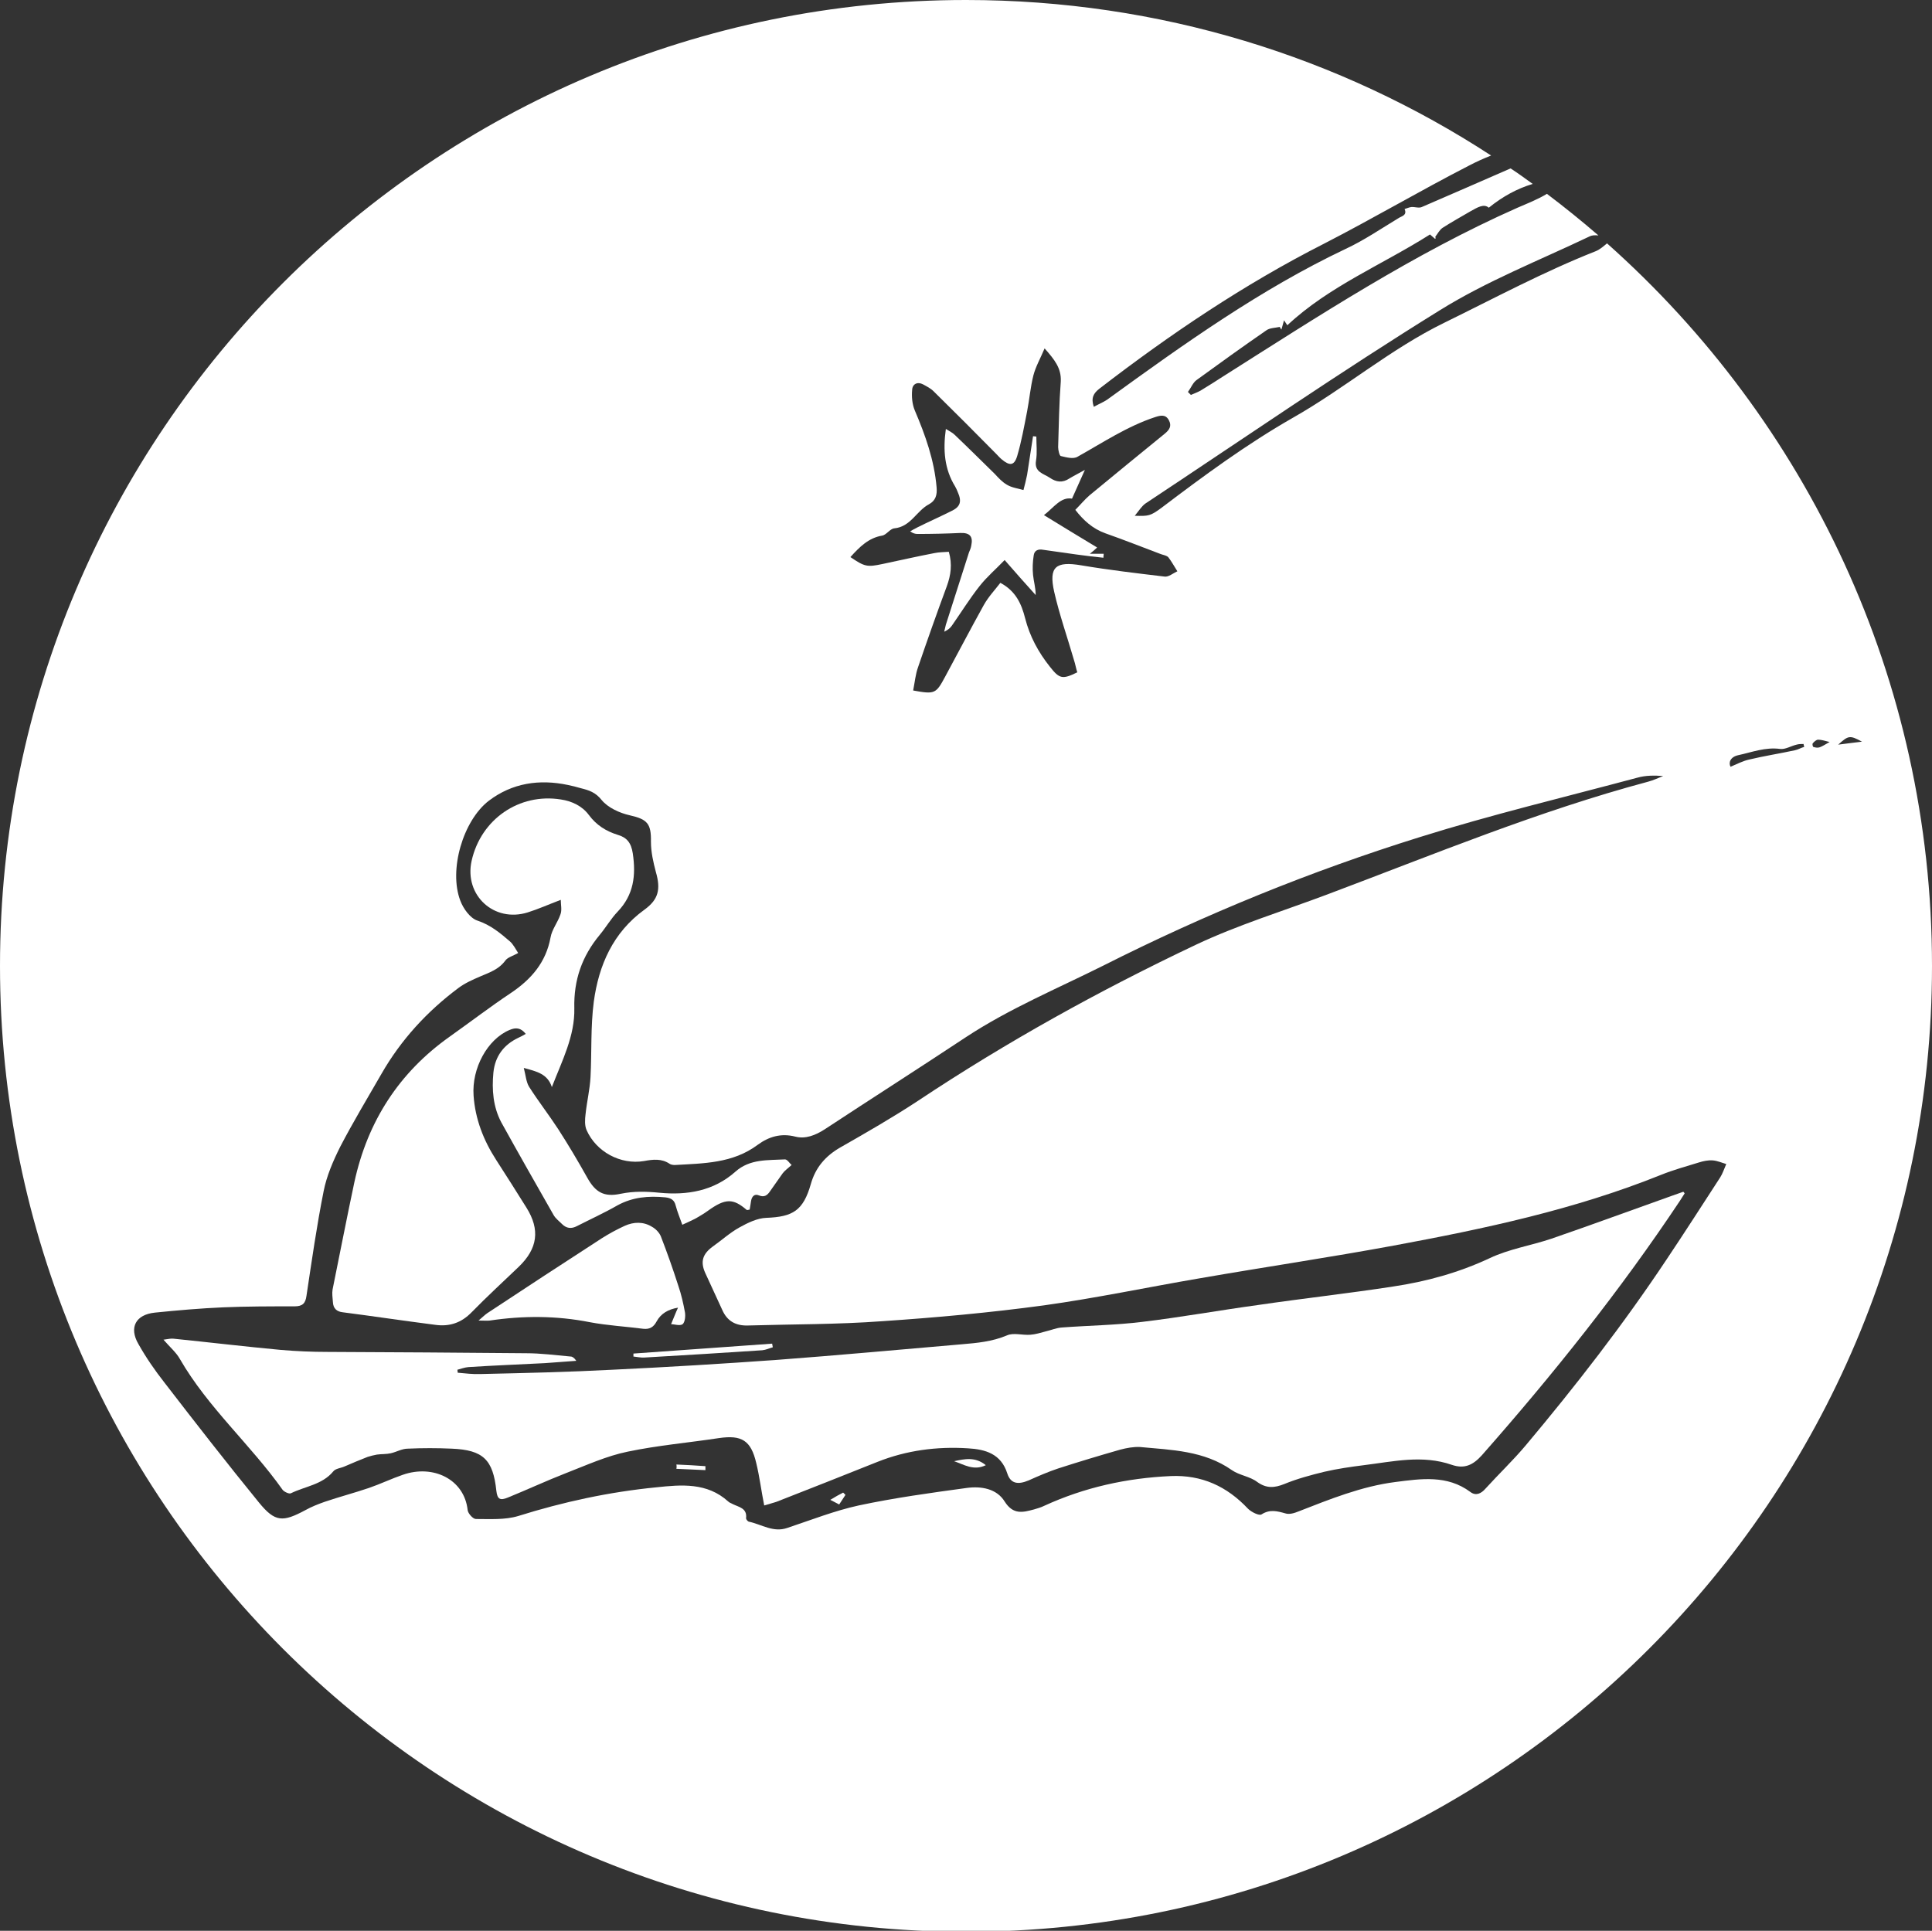 <?xml version="1.0" encoding="utf-8"?>
<!-- Generator: Adobe Illustrator 19.2.1, SVG Export Plug-In . SVG Version: 6.00 Build 0)  -->
<svg version="1.1" xmlns="http://www.w3.org/2000/svg" xmlns:xlink="http://www.w3.org/1999/xlink" x="0px" y="0px"
	 viewBox="0 0 585 584.7" style="enable-background:new 0 0 585 584.7;" xml:space="preserve">
<rect x="0" y="0" width="585" height="584.7" fill="#333333" stroke="none"/>
<style type="text/css">
	.st0{display:none;}
	.st1{fill:#FFFFFF;}
</style>
<g id="Calque_1">
</g>
<g id="Calque_2">
	<rect class="st0" width="584.7" height="584.7"/>
	<g>
		<path class="st1" d="M204.8,444.8c2.9,0.1,5.9,0.3,8.8,0.4c0-0.4,0-0.8,0-1.2c-2.9-0.2-5.9-0.4-8.8-0.5
			C204.9,443.9,204.9,444.4,204.8,444.8z"/>
		<path class="st1" d="M103.8,397.4c9.3,1.2,18.6,2.6,28,3.8c4.3,0.6,7.9-0.6,11-3.8c4.6-4.7,9.5-9.2,14.3-13.8
			c5.7-5.5,6.5-11.2,2.3-17.9c-3-4.8-6.1-9.7-9.2-14.5c-3.8-5.9-6.3-12.3-6.8-19.4c-0.6-8.3,4.2-17.1,10.9-19.9
			c1.9-0.8,3.4-0.7,4.9,1.2c-0.9,0.5-1.6,0.9-2.3,1.2c-4.4,2.1-7,5.6-7.5,10.5c-0.5,5.2-0.1,10.4,2.4,15.1
			c5.2,9.4,10.5,18.7,15.8,28c0.6,1.1,1.7,1.9,2.6,2.8c1.3,1.3,2.8,1.5,4.5,0.6c4.1-2.1,8.3-4,12.3-6.3c4.6-2.5,9.4-2.9,14.5-2.4
			c1.7,0.2,2.7,0.8,3.1,2.5c0.5,1.9,1.3,3.8,2,5.8c1.5-0.7,2.9-1.3,4.2-2c1.2-0.7,2.4-1.4,3.5-2.2c5.4-3.9,7.7-3.8,11.8-0.3
			c0.1,0.1,0.3,0,0.9-0.1c0.1-0.8,0.3-1.6,0.4-2.5c0.2-1.4,1-2.4,2.4-1.8c1.7,0.7,2.6-0.1,3.4-1.3c1.3-1.8,2.5-3.6,3.8-5.4
			c0.7-0.9,1.6-1.5,2.7-2.5c-0.6-0.5-1.3-1.7-2-1.7c-5.2,0.3-10.6-0.2-15,3.7c-6.6,5.9-14.7,7.2-23,6.4c-4-0.4-7.8-0.5-11.7,0.3
			c-5.1,1.1-7.7-0.4-10.2-4.9c-2.8-5-5.7-9.9-8.8-14.7c-2.8-4.3-6-8.4-8.8-12.8c-0.9-1.5-1-3.4-1.6-5.7c4,1.1,7.2,1.8,8.5,5.8
			c3.1-8,7-15.5,6.8-23.9c-0.2-8.5,2.3-15.7,7.7-22.2c1.9-2.3,3.4-4.9,5.4-7c4.9-5.1,5.6-11,4.6-17.7c-0.5-3.2-1.8-4.8-4.6-5.6
			c-3.5-1.1-6.4-2.9-8.7-6c-2-2.7-5.1-4.2-8.5-4.7c-12.6-2-24.2,6-27,18.6c-2.3,10.4,6.8,18.8,17,15.6c3.2-1,6.3-2.4,10-3.8
			c0,1.5,0.4,3.1-0.1,4.4c-0.8,2.4-2.6,4.6-3,7c-1.4,7.6-5.9,12.7-12,16.8c-6.3,4.2-12.3,8.8-18.5,13.2
			c-15.4,10.9-24.9,25.7-28.9,44.1c-2.3,10.8-4.4,21.7-6.6,32.5c-0.2,1.2,0,2.5,0.1,3.8C100.9,396.3,102,397.2,103.8,397.4z"/>
		<path class="st1" d="M251.4,454.2c1.2,0.6,1.9,1,2.7,1.4c0.7-1.1,1.3-2,1.9-2.9c-0.2-0.2-0.5-0.5-0.7-0.7
			C254.1,452.6,252.9,453.3,251.4,454.2z"/>
		<path class="st1" d="M206.7,401c0.7-0.6,0.9-2.4,0.7-3.6c-0.5-2.7-1.1-5.4-2-8c-1.6-5-3.4-10.1-5.3-15c-0.5-1.2-1.6-2.3-2.7-2.9
			c-2.6-1.6-5.5-1.5-8.2-0.3c-2.4,1.1-4.8,2.4-7,3.8c-11.6,7.5-23.2,15.1-34.7,22.7c-0.7,0.5-1.3,1.1-2.6,2.2c1.7,0,2.6,0.1,3.4,0
			c10.1-1.5,20.2-1.5,30.3,0.5c5.3,1,10.8,1.3,16.2,2c1.9,0.2,3.1-0.5,4-2.2c1.3-2.4,3.5-3.7,6.5-4.2c-0.7,1.5-1.3,3.1-2.1,5
			C204.2,401,205.9,401.6,206.7,401z"/>
		<path class="st1" d="M191.8,410.8c1.1,0.1,2.3,0.4,3.4,0.3c11.9-0.7,23.8-1.4,35.6-2.2c1.1-0.1,2.1-0.6,3.2-0.9
			c-0.1-0.4-0.1-0.7-0.2-1.1c-14,1-28,2-42,3C191.8,410.2,191.8,410.5,191.8,410.8z"/>
		<path class="st1" d="M290.8,161.4c2.8-0.1,3.9,1,3.3,3.8c-0.1,0.7-0.4,1.4-0.7,2.1c-2.3,7.3-4.7,14.6-7,21.9
			c-0.2,0.7-0.3,1.4-0.5,2.1c1.1-0.5,1.8-1.1,2.3-1.8c2.8-4,5.4-8.2,8.4-12c2.2-2.8,4.9-5.1,7.6-7.9c3.5,4,6.4,7.3,9.4,10.6
			c0-2.2-0.6-4.1-0.8-6.1c-0.2-2-0.1-4,0.2-5.9c0.2-1.5,1.3-2,2.9-1.7c3.3,0.5,6.6,0.9,9.9,1.4c2.8,0.4,5.5,0.7,8.3,1
			c0-0.4,0.1-0.8,0.1-1.2c-1.2,0-2.4,0-4.2,0c1-0.8,1.5-1.2,2.2-1.9c-5.5-3.3-10.7-6.5-16.1-9.8c3-2.3,5.1-5.6,8.5-5
			c1.4-3.1,2.6-5.8,3.9-8.7c-1.6,0.9-3.2,1.7-4.7,2.6c-2.1,1.4-4,1.1-5.9-0.2c-1.9-1.3-4.8-1.7-4.2-5.2c0.4-2.4,0.1-4.8,0.1-7.3
			c-0.3,0-0.7-0.1-1-0.1c-0.6,3.9-1.2,7.8-1.8,11.7c-0.3,1.5-0.7,3.1-1.1,4.6c-1.7-0.5-3.5-0.7-5-1.6c-1.4-0.8-2.6-2.1-3.7-3.3
			c-4-3.9-8-7.9-12.1-11.8c-0.7-0.7-1.6-1.1-2.7-1.8c-0.9,6.5-0.4,12.2,2.8,17.4c0.3,0.5,0.6,1.2,0.8,1.7c1.3,2.9,0.8,4.5-2,5.8
			c-3.4,1.7-6.8,3.2-10.2,4.9c-0.8,0.4-1.5,0.8-2.2,1.2c0.8,0.6,1.5,0.8,2.2,0.8C282.1,161.7,286.5,161.6,290.8,161.4z"/>
		<path class="st1" d="M288.9,442.5c3,1,5.9,3,9.6,1.2C295.3,441.1,292.1,441.8,288.9,442.5z"/>
		<path class="st1" d="M486.6,73.7c-1.1,0.9-2.2,1.9-3.5,2.4c-15.7,6.2-30.6,14.2-45.7,21.6c-16.4,8-30.2,19.9-45.9,28.8
			c-14,8-26.9,17.5-39.7,27.2c-3.5,2.6-4,2.6-8.2,2.5c1.3-1.6,2.1-2.9,3.2-3.7c29.6-19.6,58.9-39.8,89.1-58.5
			c14.3-8.9,30.1-15.1,45.4-22.4c0.8-0.4,1.7-0.4,2.7-0.3c-5.1-4.4-10.3-8.6-15.6-12.6c-2.8,1.7-5.9,2.9-8.9,4.2
			c-31.4,13.9-60.1,32.7-89,51c-2.3,1.5-4.7,3-7,4.4c-0.9,0.5-2,0.9-2.9,1.3c-0.3-0.3-0.6-0.6-0.9-0.9c0.9-1.2,1.5-2.8,2.6-3.6
			c7-5.1,14.1-10.2,21.2-15.1c1-0.7,2.6-0.7,4-1c0.2,0.3,0.3,0.6,0.5,0.8c0.2-0.8,0.5-1.6,0.8-2.8c0.5,0.7,0.7,1.1,1,1.5
			C402.4,86.7,418.5,80.2,433,71c0.6,0.5,1,0.9,1.5,1.3c0.1,0.1,0.3-0.1,0.1-0.6c0.7-0.9,1.3-2.1,2.2-2.7c2.8-1.8,5.7-3.4,8.6-5.1
			c2-1.1,3.9-2.3,5.4-1c4.2-3.4,8.6-5.8,13.3-7.2c-2.2-1.6-4.4-3.2-6.7-4.7c-8.9,3.9-17.9,7.8-26.9,11.7c-0.9,0.4-2.1-0.1-3.2,0
			c-0.7,0.1-1.3,0.4-2,0.6c0.9,2-1.1,2.2-1.9,2.8c-5.3,3.2-10.4,6.7-16,9.3c-25.7,12.2-48.8,28.7-71.7,45.3c-1.3,1-2.9,1.6-4.5,2.5
			c-0.9-2.7-0.1-4.1,1.7-5.5c21.4-16.5,43.8-31.6,68-43.9c14.8-7.6,29.2-16.1,44-23.7c2.1-1.1,4.3-2.1,6.6-3
			C405.8,17.3,351.2,0,292.5,0C131,0,0,131,0,292.5S131,585,292.5,585S585,454,585,292.5C585,205.4,546.9,127.3,486.6,73.7z
			 M267.1,162.2c1.3-0.2,2.4-2.1,3.7-2.2c5-0.5,6.7-5.3,10.5-7.3c2-1.1,2.5-2.8,2.3-5.1c-0.7-8.2-3.4-15.8-6.6-23.3
			c-0.8-1.9-1-4.2-0.8-6.3c0.1-1.7,1.6-2.5,3.3-1.6c1.1,0.6,2.3,1.2,3.2,2.1c6.4,6.3,12.7,12.6,19,19c0.5,0.5,1,1.1,1.6,1.6
			c2.4,2,3.8,2,4.7-1c1.3-4.4,2.1-8.9,3-13.5c0.7-3.6,1-7.3,1.9-10.9c0.7-2.7,2.1-5.1,3.4-8.2c3,3.4,5.1,6,4.9,10
			c-0.5,6.6-0.6,13.3-0.8,19.9c0,0.9,0.4,2.6,0.8,2.7c1.7,0.4,3.8,1,5.1,0.2c7.7-4.3,15-9.2,23.5-12c1.6-0.5,3.1-0.9,4.1,0.9
			c1,1.8,0.2,3-1.3,4.2c-7.6,6.2-15.2,12.4-22.7,18.6c-1.5,1.3-2.8,2.9-4.3,4.4c2.4,3.1,5.2,5.7,9.1,7.1c5.7,2,11.2,4.2,16.8,6.3
			c0.8,0.3,1.8,0.4,2.3,1c1,1.3,1.8,2.8,2.7,4.2c-1.3,0.6-2.7,1.8-3.9,1.6c-8.4-1-16.9-2-25.2-3.4c-7.7-1.3-9.9,0.4-8.2,8
			c1.6,7,4,13.8,6,20.7c0.4,1.2,0.6,2.5,1,3.7c-4.5,2.2-5.4,2-8.3-1.7c-3.5-4.4-6.1-9.2-7.5-14.7c-1.1-4.3-2.8-8.2-7.5-10.7
			c-1.6,2.1-3.6,4.2-5,6.7c-4,7.2-7.8,14.5-11.7,21.7c-2.8,5.2-3.1,5.4-9.7,4.2c0.5-2.5,0.7-4.9,1.5-7.1c2.8-8.2,5.7-16.4,8.7-24.5
			c1.2-3.3,1.7-6.6,0.6-10.4c-1.4,0.1-3,0.1-4.4,0.4c-5.2,1-10.5,2.2-15.7,3.3c-4.7,1-5.4,0.8-9.7-2.1
			C260.3,165.6,263,162.9,267.1,162.2z M520.9,356.5c-5.4,8.3-10.7,16.6-16.2,24.8c-13.1,19.7-27.6,38.4-42.8,56.5
			c-3.8,4.5-8.1,8.6-12.1,13c-1.3,1.5-2.9,2.3-4.6,1c-7-5.2-14.9-4-22.7-3c-10.2,1.3-19.8,5.2-29.3,8.9c-1.2,0.5-2.8,1-4,0.6
			c-2.5-0.7-4.7-1.3-7.2,0.3c-0.7,0.5-3.1-0.7-4.1-1.7c-6.4-6.8-14-10.3-23.4-9.9c-13.3,0.6-26.1,3.4-38.3,9c-1,0.5-2.1,0.8-3.1,1.1
			c-3.4,0.9-6.3,1.7-8.9-2.4c-2.4-3.9-7.1-4.7-11.5-4.1c-11,1.5-21.9,3-32.7,5.3c-7.3,1.6-14.4,4.4-21.6,6.8
			c-4.3,1.5-7.8-1.1-11.7-1.9c-0.3-0.1-0.8-0.7-0.8-1c0.4-3.1-2.2-3.4-4-4.3c-0.5-0.3-1-0.4-1.4-0.8c-6.4-5.8-14.2-5.1-21.7-4.3
			c-14.3,1.4-28.2,4.4-41.9,8.7c-4,1.2-8.5,0.9-12.8,0.9c-0.9,0-2.4-1.7-2.5-2.7c-1-9.3-10.4-13.9-19.6-10.7
			c-3.5,1.2-6.8,2.8-10.3,4c-4.4,1.5-9,2.7-13.4,4.2c-2,0.7-4,1.5-5.8,2.5c-6.9,3.7-9.2,3.7-14.1-2.3c-9.7-11.9-19.2-24.1-28.6-36.3
			c-2.9-3.7-5.6-7.6-7.9-11.7c-2.9-5-0.8-8.9,5-9.5c6.9-0.7,13.8-1.3,20.7-1.6c7.2-0.3,14.4-0.3,21.6-0.3c2.4,0,3.3-0.9,3.6-3.2
			c1.6-10.6,3.1-21.2,5.2-31.7c0.9-4.6,2.9-9.2,5-13.4c3.9-7.5,8.3-14.8,12.5-22.1c5.9-10.3,13.8-18.9,23.3-26
			c2-1.5,4.3-2.5,6.6-3.5c2.8-1.2,5.6-2.1,7.6-4.8c0.7-1,2.3-1.4,3.9-2.3c-0.8-1.2-1.5-2.7-2.6-3.6c-2.9-2.5-5.8-4.9-9.7-6.2
			c-2.2-0.7-4.3-3.6-5.2-6c-3.6-9.3,0.8-24.3,8.6-30.3c7.1-5.4,15.3-6.6,23.9-4.8c1.4,0.3,2.7,0.6,4,1c2.4,0.6,4.4,1.2,6.3,3.6
			c1.9,2.3,5.4,3.9,8.5,4.6c5.3,1.2,6.5,2.5,6.4,8c0,3.1,0.7,6.2,1.5,9.2c1.5,5.2,0.8,8.3-3.5,11.4c-9.5,6.9-13.8,16.8-15.3,27.8
			c-1,7.6-0.6,15.3-1,22.9c-0.2,3.7-1.1,7.4-1.5,11.2c-0.2,1.6-0.3,3.4,0.3,4.8c2.9,6.6,10.3,10.6,17.4,9.4c2.7-0.5,5.3-0.8,7.7,0.8
			c0.4,0.3,1.1,0.4,1.6,0.4c8.8-0.5,17.6-0.5,25.1-6.1c3.4-2.5,7.1-3.6,11.4-2.5c3.1,0.8,6.1-0.4,8.9-2.2
			c14.3-9.4,28.7-18.6,42.9-28c13.1-8.6,27.5-14.6,41.5-21.6c30.9-15.6,62.8-28.6,95.8-38.9c21.7-6.8,43.9-12.1,65.9-18
			c2.5-0.7,5.1-0.7,7.8-0.5c-1.5,0.6-3,1.3-4.5,1.7c-33.3,8.9-65.1,22.1-97.3,34.2c-13.3,5-27,9.2-39.7,15.2
			c-29.1,13.8-57.3,29.4-84.2,47.3c-7.6,5-15.6,9.6-23.5,14.1c-4.5,2.6-7.5,6.1-8.9,11.1c-2.3,8-5.4,9.9-13.5,10.2
			c-2.7,0.1-5.6,1.5-8.1,2.9c-2.9,1.6-5.4,3.9-8.1,5.8c-3,2.2-3.8,4.5-2.3,7.9c1.7,3.8,3.5,7.5,5.2,11.3c1.5,3.4,4.1,4.8,7.7,4.7
			c13.6-0.4,27.2-0.3,40.7-1.3c16.4-1.1,32.8-2.6,49-4.8c15.8-2.2,31.4-5.5,47.2-8.2c19.6-3.4,39.2-6.3,58.7-9.9
			c27.5-5.1,54.8-10.9,80.9-21.4c3.7-1.5,7.7-2.6,11.6-3.8c1.3-0.4,2.7-0.7,4.1-0.6c1.4,0.1,2.7,0.7,4.1,1.1
			C522,354.1,521.6,355.4,520.9,356.5z M543.5,227.2c-4.6,1-9.2,1.7-13.8,2.8c-1.9,0.4-3.8,1.4-5.7,2.2c-0.7-1.3,0-3,2.3-3.5
			c4.2-0.9,8.2-2.5,12.7-1.9c1.6,0.2,3.3-0.9,5-1.3c0.7-0.2,1.4-0.2,2.1-0.2c0.1,0.3,0.1,0.6,0.2,0.9
			C545.4,226.4,544.5,227,543.5,227.2z M551,226.3c-0.6,0.2-1.3,0.1-1.9-0.1c-0.2,0-0.4-0.9-0.2-1.1c0.4-0.5,1.1-1.1,1.6-1.1
			c1,0,1.9,0.3,3.5,0.7C552.6,225.5,551.8,226,551,226.3z M563.8,224.6c-2.2,0.3-4.4,0.5-7.2,0.9
			C559.7,222.7,560.1,222.6,563.8,224.6z"/>
		<path class="st1" d="M506.3,362.1c-12.1,4.3-24.3,8.8-36.5,13c-6.2,2.1-12.8,3.1-18.7,5.9c-9.4,4.4-19.2,7.1-29.3,8.6
			c-13.6,2.1-27.3,3.6-40.9,5.6c-11.7,1.6-23.3,3.7-35,5.1c-8.1,1-16.2,1.1-24.3,1.7c-1.7,0.1-3.3,0.8-5,1.2c-1.5,0.4-3.1,0.9-4.6,1
			c-2.4,0.2-5.1-0.7-7.1,0.2c-4.5,1.9-9.1,2.3-13.8,2.7c-18.6,1.6-37.1,3.3-55.7,4.7c-16.7,1.2-33.3,2.2-50,3
			c-13.3,0.7-26.6,1-39.9,1.3c-2.3,0.1-4.6-0.2-6.9-0.4c0-0.3-0.1-0.6-0.1-0.9c1.1-0.3,2.2-0.7,3.3-0.8c7.7-0.5,15.5-0.8,23.2-1.2
			c3.2-0.2,6.3-0.5,9.5-0.7c-0.6-0.9-1.2-1.3-1.7-1.3c-4.5-0.4-9-1-13.5-1c-20-0.2-40.1-0.3-60.1-0.4c-4.7,0-9.4-0.2-14.1-0.6
			c-10.8-1-21.7-2.3-32.5-3.4c-0.8-0.1-1.7,0.1-3.1,0.3c2,2.3,3.9,3.9,5,5.9c8.5,14.7,21.4,25.9,31.1,39.6c0.5,0.6,2,1.3,2.5,1
			c4.3-2.1,9.5-2.6,12.8-6.6c0.7-0.9,2.3-1,3.4-1.5c2.3-1,4.7-2,7-2.9c0.9-0.3,1.8-0.5,2.8-0.7c1.4-0.2,2.9-0.1,4.2-0.4
			c1.8-0.4,3.4-1.4,5.2-1.4c4.4-0.2,8.9-0.2,13.3,0c9.5,0.4,12.5,3.3,13.5,12.8c0.3,2.5,1.1,3,3.5,2c5.9-2.4,11.7-5.1,17.6-7.4
			c6.2-2.4,12.3-5.2,18.7-6.5c9.1-1.9,18.4-2.7,27.6-4.1c6.9-1,9.7,0.7,11.3,7.6c1,4.1,1.5,8.3,2.4,12.8c1.3-0.4,2.5-0.7,3.7-1.1
			c10.2-4,20.4-8,30.6-12.1c8.8-3.5,18-4.7,27.4-4.1c5.2,0.3,10,1.6,11.9,7.6c1,3.1,3.2,3.5,6.5,2.1c2.9-1.3,5.9-2.6,8.9-3.6
			c6.2-2,12.5-3.9,18.8-5.7c1.9-0.5,4-0.9,6-0.8c9.6,0.9,19.4,1.1,27.8,7c2.3,1.6,5.5,1.9,7.7,3.6c2.8,2,5.2,1.8,8.2,0.6
			c3.9-1.6,8-2.7,12.1-3.7c3.9-0.9,8-1.5,12-2c8.9-1.1,17.7-3.2,26.6-0.1c3.8,1.3,6.4,0.1,9.1-2.9c21.6-24.5,41.9-49.9,60-77.1
			c0.5-0.7,0.9-1.5,1.4-2.2c-0.1-0.2-0.3-0.4-0.4-0.5C508.6,361.3,507.4,361.7,506.3,362.1z"/>
	</g>
</g>
<g id="Calque_3">
</g>
</svg>
